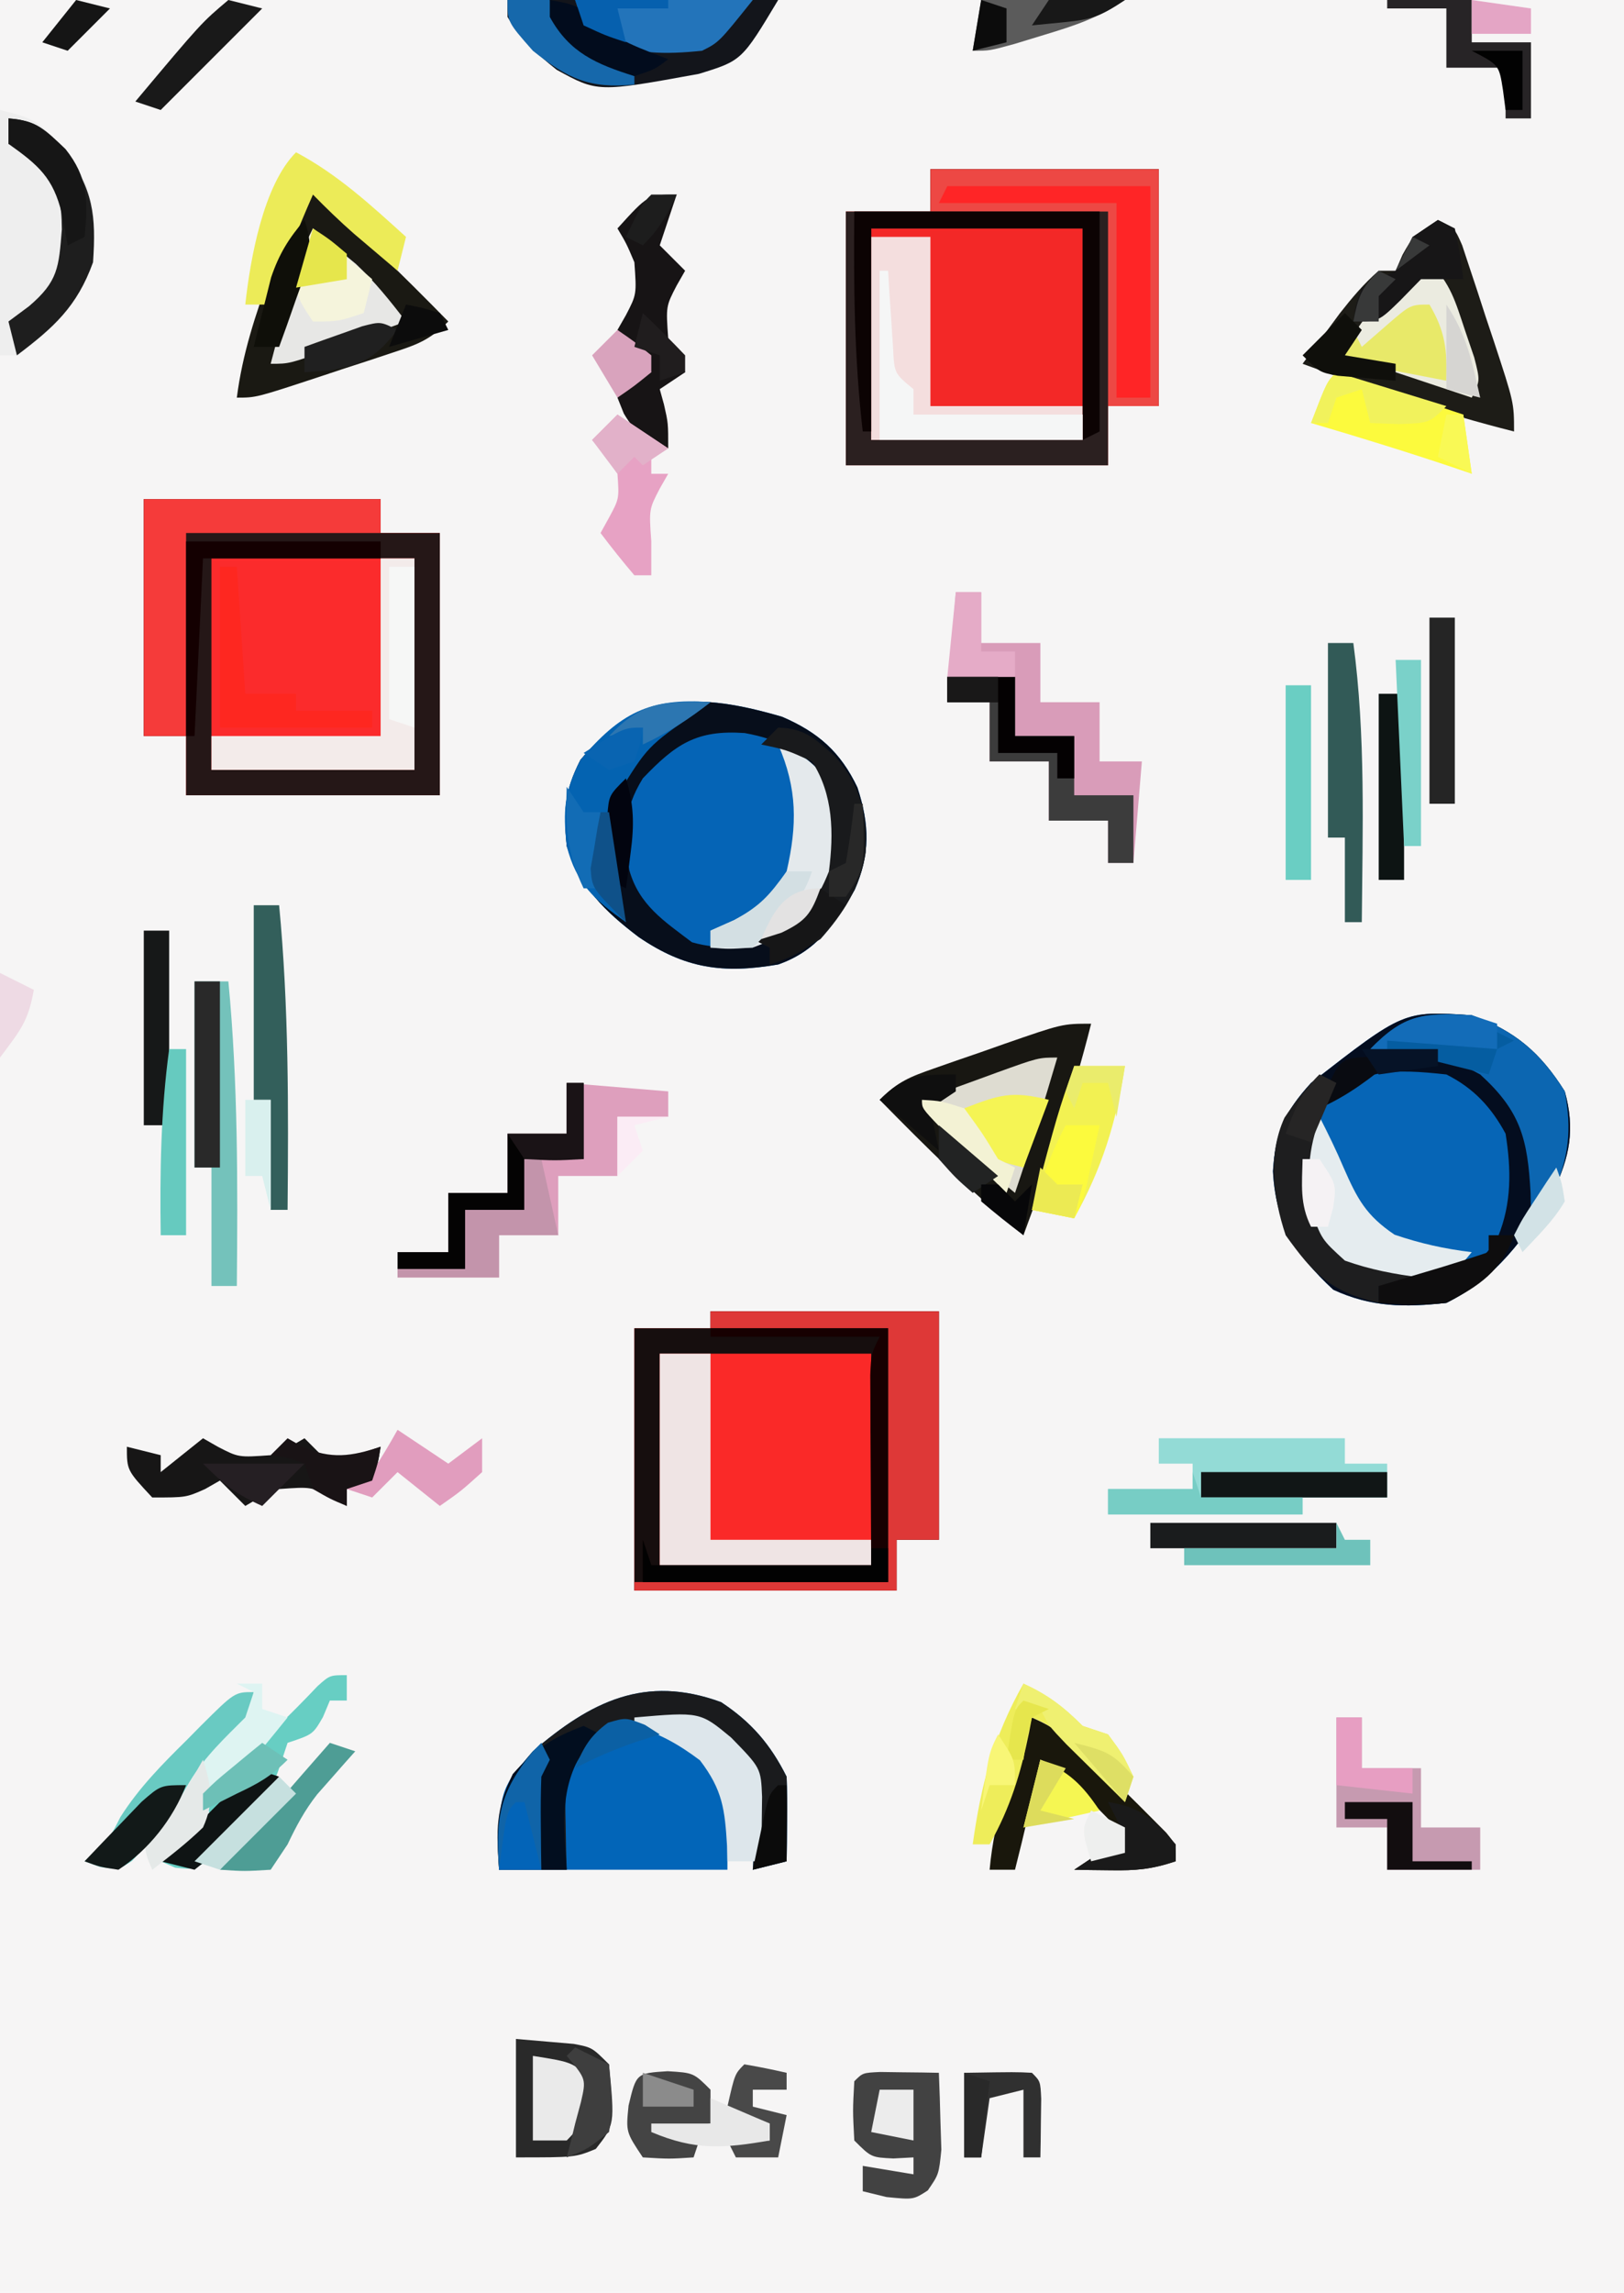<?xml version="1.0" encoding="UTF-8"?>
<svg version="1.1" xmlns="http://www.w3.org/2000/svg" width="192" height="271">
<path d="M0 0 C63.36 0 126.72 0 192 0 C192 89.43 192 178.86 192 271 C128.64 271 65.28 271 0 271 C0 181.57 0 92.14 0 0 Z " fill="#F6F5F5" transform="translate(0,0)"/>
<path d="M0 0 C8.91 0 17.82 0 27 0 C27 9.24 27 18.48 27 28 C25.02 28 23.04 28 21 28 C21 30.31 21 32.62 21 35 C10.77 35 0.54 35 -10 35 C-10 25.1 -10 15.2 -10 5 C-6.7 5 -3.4 5 0 5 C0 3.35 0 1.7 0 0 Z " fill="#F32827" transform="translate(110,20)"/>
<path d="M0 0 C9.24 0 18.48 0 28 0 C28 1.32 28 2.64 28 4 C30.31 4 32.62 4 35 4 C35 14.23 35 24.46 35 35 C25.1 35 15.2 35 5 35 C5 32.69 5 30.38 5 28 C3.35 28 1.7 28 0 28 C0 18.76 0 9.52 0 0 Z " fill="#FB2B2C" transform="translate(17,59)"/>
<path d="M0 0 C8.91 0 17.82 0 27 0 C27 8.91 27 17.82 27 27 C25.35 27 23.7 27 22 27 C22 28.98 22 30.96 22 33 C11.77 33 1.54 33 -9 33 C-9 22.77 -9 12.54 -9 2 C-6.03 2 -3.06 2 0 2 C0 1.34 0 0.68 0 0 Z " fill="#FA2928" transform="translate(84,155)"/>
<path d="M0 0 C5.113 1.841 8.104 4.4 11 9 C12.232 13.45 11.603 16.761 9.598 20.883 C6.242 26.39 2.909 31.046 -3 34 C-7.896 34.537 -11.868 34.524 -16.375 32.438 C-20.881 28.254 -23.191 24.549 -23.5 18.438 C-23.239 13.898 -22.125 11.423 -19 8 C-8.043 -0.536 -8.043 -0.536 0 0 Z " fill="#0665B6" transform="translate(174,120)"/>
<path d="M0 0 C4.252 1.835 6.892 4.151 8.891 8.355 C10.334 12.757 10.395 16.271 8.566 20.453 C6.23 24.49 4.043 27.7 -0.48 29.273 C-6.983 30.391 -11.486 29.773 -16.98 26.023 C-21.036 22.942 -23.854 20.154 -25.48 15.273 C-25.87 11.141 -25.756 8.813 -23.855 5.086 C-17.018 -3.011 -9.821 -2.877 0 0 Z " fill="#0564B6" transform="translate(92.48,84.727)"/>
<path d="M0 0 C8.91 0 17.82 0 27 0 C27 9.24 27 18.48 27 28 C25.02 28 23.04 28 21 28 C21 30.31 21 32.62 21 35 C10.77 35 0.54 35 -10 35 C-10 25.1 -10 15.2 -10 5 C-6.7 5 -3.4 5 0 5 C0 3.35 0 1.7 0 0 Z M-7 7 C-7 15.25 -7 23.5 -7 32 C1.25 32 9.5 32 18 32 C18 23.75 18 15.5 18 7 C9.75 7 1.5 7 -7 7 Z " fill="#2B2020" transform="translate(110,20)"/>
<path d="M0 0 C9.24 0 18.48 0 28 0 C28 1.32 28 2.64 28 4 C30.31 4 32.62 4 35 4 C35 14.23 35 24.46 35 35 C25.1 35 15.2 35 5 35 C5 32.69 5 30.38 5 28 C3.35 28 1.7 28 0 28 C0 18.76 0 9.52 0 0 Z M8 7 C8 15.25 8 23.5 8 32 C15.92 32 23.84 32 32 32 C32 23.75 32 15.5 32 7 C24.08 7 16.16 7 8 7 Z " fill="#251717" transform="translate(17,59)"/>
<path d="M0 0 C8.91 0 17.82 0 27 0 C27 8.91 27 17.82 27 27 C25.35 27 23.7 27 22 27 C22 28.98 22 30.96 22 33 C11.77 33 1.54 33 -9 33 C-9 22.77 -9 12.54 -9 2 C-6.03 2 -3.06 2 0 2 C0 1.34 0 0.68 0 0 Z M-6 5 C-6 13.25 -6 21.5 -6 30 C2.25 30 10.5 30 19 30 C19 21.75 19 13.5 19 5 C10.75 5 2.5 5 -6 5 Z " fill="#160E0E" transform="translate(84,155)"/>
<path d="M0 0 C3.568 2.351 5.842 4.997 7.75 8.812 C7.82 10.52 7.834 12.229 7.812 13.938 C7.803 14.848 7.794 15.758 7.785 16.695 C7.774 17.394 7.762 18.093 7.75 18.812 C6.43 19.142 5.11 19.473 3.75 19.812 C3.796 19.076 3.843 18.34 3.891 17.582 C4.144 11.425 4.144 11.425 2.188 5.688 C-0.928 3.291 -3.375 3.036 -7.25 2.812 C-6.301 3.411 -5.353 4.009 -4.375 4.625 C-1.25 6.812 -1.25 6.812 0.75 9.812 C0.75 13.113 0.75 16.413 0.75 19.812 C-8.16 19.812 -17.07 19.812 -26.25 19.812 C-26.25 10.412 -26.25 10.412 -22.25 5.812 C-15.392 -0.079 -8.997 -3.287 0 0 Z " fill="#0265B8" transform="translate(85.25,201.188)"/>
<path d="M0 0 C5.113 1.841 8.104 4.4 11 9 C12.232 13.45 11.603 16.761 9.598 20.883 C6.242 26.39 2.909 31.046 -3 34 C-7.896 34.537 -11.868 34.524 -16.375 32.438 C-20.881 28.254 -23.191 24.549 -23.5 18.438 C-23.239 13.898 -22.125 11.423 -19 8 C-8.043 -0.536 -8.043 -0.536 0 0 Z M-18 11 C-20.284 14.045 -20.415 17.206 -20.324 20.969 C-19.79 24.316 -18.131 26.443 -16 29 C-11.746 31.836 -7.993 31.518 -3 31 C-0.004 29.752 1.421 28.952 3.098 26.195 C4.734 22.214 4.67 18.214 4 14 C2.317 10.878 0.217 8.609 -3 7 C-9.091 6.342 -13.683 6.144 -18 11 Z " fill="#040D1F" transform="translate(174,120)"/>
<path d="M0 0 C4.252 1.835 6.892 4.151 8.891 8.355 C10.334 12.757 10.395 16.271 8.566 20.453 C6.23 24.49 4.043 27.7 -0.48 29.273 C-6.983 30.391 -11.486 29.773 -16.98 26.023 C-21.036 22.942 -23.854 20.154 -25.48 15.273 C-25.87 11.141 -25.756 8.813 -23.855 5.086 C-17.018 -3.011 -9.821 -2.877 0 0 Z M-16.48 7.273 C-18.812 11.055 -18.684 13.788 -18.09 18.086 C-16.928 22.257 -13.962 24.149 -10.668 26.648 C-7.171 27.648 -3.927 27.226 -0.48 26.273 C2.925 24.126 5.329 22.169 6.52 18.273 C6.854 14.059 6.958 11.37 5.395 7.461 C2.599 4.199 -0.193 2.689 -4.438 1.918 C-10.116 1.516 -12.603 3.211 -16.48 7.273 Z " fill="#070E1B" transform="translate(92.48,84.727)"/>
<path d="M0 0 C2 1 2 1 2.87 2.994 C3.152 3.849 3.435 4.705 3.727 5.586 C4.191 6.982 4.191 6.982 4.664 8.406 C4.981 9.386 5.298 10.366 5.625 11.375 C5.95 12.347 6.275 13.319 6.609 14.32 C9 21.593 9 21.593 9 25 C0.451 22.854 -7.741 20.051 -16 17 C-15.066 15.727 -14.127 14.457 -13.188 13.188 C-12.665 12.48 -12.143 11.772 -11.605 11.043 C-10.157 9.2 -8.769 7.536 -7 6 C-6.34 6 -5.68 6 -5 6 C-4.732 5.381 -4.464 4.763 -4.188 4.125 C-3 2 -3 2 0 0 Z " fill="#1D1C17" transform="translate(170,26)"/>
<path d="M0 0 C6.033 4.984 11.518 10.419 17 16 C14.747 18.253 13.28 18.736 10.281 19.727 C8.883 20.191 8.883 20.191 7.457 20.664 C6.481 20.981 5.505 21.298 4.5 21.625 C3.036 22.112 3.036 22.112 1.543 22.609 C-5.719 25 -5.719 25 -8 25 C-7.336 19.79 -5.784 15.156 -4 10.25 C-3.727 9.483 -3.453 8.716 -3.172 7.926 C-1.167 2.335 -1.167 2.335 0 0 Z " fill="#1A1913" transform="translate(36,22)"/>
<path d="M0 0 C-2.146 8.549 -4.949 16.741 -8 25 C-14.033 20.016 -19.518 14.581 -25 9 C-22.812 6.812 -21.423 6.284 -18.535 5.273 C-17.653 4.964 -16.77 4.655 -15.861 4.336 C-14.938 4.019 -14.014 3.702 -13.062 3.375 C-11.683 2.888 -11.683 2.888 -10.275 2.391 C-3.39 0 -3.39 0 0 0 Z " fill="#181712" transform="translate(129,121)"/>
<path d="M0 0 C8.91 0 17.82 0 27 0 C27 9.24 27 18.48 27 28 C25.02 28 23.04 28 21 28 C21 20.41 21 12.82 21 5 C14.07 5 7.14 5 0 5 C0 3.35 0 1.7 0 0 Z " fill="#ED4844" transform="translate(110,20)"/>
<path d="M0 0 C0.99 0 1.98 0 3 0 C3 1.98 3 3.96 3 6 C5.31 6 7.62 6 10 6 C10 8.31 10 10.62 10 13 C12.31 13 14.62 13 17 13 C17 15.31 17 17.62 17 20 C18.65 20 20.3 20 22 20 C21.67 23.96 21.34 27.92 21 32 C20.01 32 19.02 32 18 32 C18 30.35 18 28.7 18 27 C15.69 27 13.38 27 11 27 C11 24.69 11 22.38 11 20 C8.69 20 6.38 20 4 20 C4 17.69 4 15.38 4 13 C2.35 13 0.7 13 -1 13 C-0.67 8.71 -0.34 4.42 0 0 Z " fill="#D99CB9" transform="translate(113,70)"/>
<path d="M0 0 C3.96 0.33 7.92 0.66 12 1 C12 1.99 12 2.98 12 4 C10.02 4 8.04 4 6 4 C6 6.31 6 8.62 6 11 C3.69 11 1.38 11 -1 11 C-1 13.31 -1 15.62 -1 18 C-3.31 18 -5.62 18 -8 18 C-8 19.65 -8 21.3 -8 23 C-11.96 23 -15.92 23 -20 23 C-20 22.01 -20 21.02 -20 20 C-18.02 20 -16.04 20 -14 20 C-14 17.69 -14 15.38 -14 13 C-11.69 13 -9.38 13 -7 13 C-7 10.69 -7 8.38 -7 6 C-4.69 6 -2.38 6 0 6 C0 4.02 0 2.04 0 0 Z " fill="#DE9FBD" transform="translate(67,128)"/>
<path d="M0 0 C8.91 0 17.82 0 27 0 C27 8.91 27 17.82 27 27 C25.35 27 23.7 27 22 27 C22 28.98 22 30.96 22 33 C11.77 33 1.54 33 -9 33 C-9 32.67 -9 32.34 -9 32 C0.9 32 10.8 32 21 32 C21 22.1 21 12.2 21 2 C14.07 2 7.14 2 0 2 C0 1.34 0 0.68 0 0 Z " fill="#DE3837" transform="translate(84,155)"/>
<path d="M0 0 C2.31 0 4.62 0 7 0 C7 6.6 7 13.2 7 20 C12.94 20 18.88 20 25 20 C25 21.32 25 22.64 25 24 C16.75 24 8.5 24 0 24 C0 16.08 0 8.16 0 0 Z " fill="#F4DEDE" transform="translate(103,28)"/>
<path d="M0 0 C4.103 1.026 4.685 1.326 7.188 4.375 C7.697 4.981 8.206 5.587 8.73 6.211 C11.401 9.974 11.303 13.531 11 18 C9.113 23.241 6.402 25.815 2 29 C1.34 29 0.68 29 0 29 C0 19.43 0 9.86 0 0 Z " fill="#EEEEEE" transform="translate(0,13)"/>
<path d="M0 0 C10.56 0 21.12 0 32 0 C27.7 7.167 27.7 7.167 22.633 8.73 C10.661 10.912 10.661 10.912 5.812 8.25 C3.344 6.275 1.616 4.694 0 2 C0 1.34 0 0.68 0 0 Z " fill="#13151B" transform="translate(60,0)"/>
<path d="M0 0 C9.24 0 18.48 0 28 0 C28 1.32 28 2.64 28 4 C20.41 4 12.82 4 5 4 C5 11.92 5 19.84 5 28 C3.35 28 1.7 28 0 28 C0 18.76 0 9.52 0 0 Z " fill="#F53B3A" transform="translate(17,59)"/>
<path d="M0 0 C7.26 0 14.52 0 22 0 C22 0.99 22 1.98 22 3 C23.65 3 25.3 3 27 3 C27 4.32 27 5.64 27 7 C23.7 7 20.4 7 17 7 C17 7.66 17 8.32 17 9 C9.41 9 1.82 9 -6 9 C-6 8.01 -6 7.02 -6 6 C-2.7 6 0.6 6 4 6 C4 5.01 4 4.02 4 3 C2.68 3 1.36 3 0 3 C0 2.01 0 1.02 0 0 Z " fill="#93DBD6" transform="translate(137,170)"/>
<path d="M0 0 C3.568 2.351 5.842 4.997 7.75 8.812 C7.82 10.52 7.834 12.229 7.812 13.938 C7.803 14.848 7.794 15.758 7.785 16.695 C7.774 17.394 7.762 18.093 7.75 18.812 C6.43 19.142 5.11 19.473 3.75 19.812 C3.796 19.076 3.843 18.34 3.891 17.582 C4.201 11.34 4.201 11.34 1.875 5.688 C-1.731 2.506 -4.335 2.537 -8.992 2.59 C-12.053 2.892 -13.885 3.877 -16.25 5.812 C-18.531 9.233 -18.469 10.494 -18.375 14.5 C-18.357 15.494 -18.339 16.488 -18.32 17.512 C-18.297 18.271 -18.274 19.03 -18.25 19.812 C-20.89 19.812 -23.53 19.812 -26.25 19.812 C-26.67 13.725 -26.417 10.604 -22.25 5.812 C-15.392 -0.079 -8.997 -3.287 0 0 Z " fill="#1A1B1D" transform="translate(85.25,201.188)"/>
<path d="M0 0 C1.98 0 3.96 0 6 0 C6 7.26 6 14.52 6 22 C12.27 22 18.54 22 25 22 C25 22.99 25 23.98 25 25 C16.75 25 8.5 25 0 25 C0 16.75 0 8.5 0 0 Z " fill="#EFE4E4" transform="translate(78,160)"/>
<path d="M0 0 C1.32 0 2.64 0 4 0 C4 8.25 4 16.5 4 25 C-3.92 25 -11.84 25 -20 25 C-20 23.68 -20 22.36 -20 21 C-13.4 21 -6.8 21 0 21 C0 14.07 0 7.14 0 0 Z " fill="#F3EBEA" transform="translate(45,66)"/>
<path d="M0 0 C5.113 1.841 8.104 4.4 11 9 C11.839 13.487 11.501 16.933 9.562 21.062 C9.047 21.702 8.531 22.341 8 23 C7.67 23 7.34 23 7 23 C6.986 22.348 6.972 21.695 6.957 21.023 C6.608 14.62 5.793 11.357 1 7 C-3.068 4.691 -7.412 4.467 -12 4 C-8.12 -0.057 -5.677 -0.378 0 0 Z " fill="#0C66B1" transform="translate(174,120)"/>
<path d="M0 0 C9.57 0 19.14 0 29 0 C29 8.58 29 17.16 29 26 C28.34 26.33 27.68 26.66 27 27 C27 18.75 27 10.5 27 2 C18.75 2 10.5 2 2 2 C2 9.92 2 17.84 2 26 C1.67 26 1.34 26 1 26 C-0.015 17.285 -0.08 8.762 0 0 Z " fill="#0C0303" transform="translate(101,25)"/>
<path d="M0 0 C1.444 0.124 2.888 0.247 4.375 0.375 C5.593 0.479 5.593 0.479 6.836 0.586 C9 1 9 1 11 3 C11.679 10.131 11.679 10.131 9.438 13 C7 14 7 14 0 14 C0 9.38 0 4.76 0 0 Z " fill="#292929" transform="translate(61,241)"/>
<path d="M0 0 C1.32 0 2.64 0 4 0 C5.147 12.005 5.106 23.952 5 36 C4.01 36 3.02 36 2 36 C2 31.38 2 26.76 2 22 C1.34 22 0.68 22 0 22 C0 14.74 0 7.48 0 0 Z " fill="#74C2BB" transform="translate(23,116)"/>
<path d="M0 0 C0.99 0 1.98 0 3 0 C3 1.98 3 3.96 3 6 C5.31 6 7.62 6 10 6 C10 8.31 10 10.62 10 13 C12.31 13 14.62 13 17 13 C17 14.65 17 16.3 17 18 C13.37 18 9.74 18 6 18 C6 16.35 6 14.7 6 13 C4.02 13 2.04 13 0 13 C0 8.71 0 4.42 0 0 Z " fill="#C69AB0" transform="translate(158,203)"/>
<path d="M0 0 C7.92 0 15.84 0 24 0 C24 8.25 24 16.5 24 25 C22.68 25 21.36 25 20 25 C20 17.41 20 9.82 20 2 C13.07 2 6.14 2 -1 2 C-0.67 1.34 -0.34 0.68 0 0 Z " fill="#FF2526" transform="translate(112,22)"/>
<path d="M0 0 C6.93 0 13.86 0 21 0 C21 9.9 21 19.8 21 30 C11.43 30 1.86 30 -8 30 C-8 28.35 -8 26.7 -8 25 C-7.67 25.99 -7.34 26.98 -7 28 C1.58 28 10.16 28 19 28 C18.96 19.863 18.96 19.863 18.91 11.725 C18.907 10.715 18.905 9.705 18.902 8.664 C18.894 7.109 18.894 7.109 18.886 5.522 C19 3 19 3 20 1 C13.4 1 6.8 1 0 1 C0 0.67 0 0.34 0 0 Z " fill="#170001" transform="translate(84,157)"/>
<path d="M0 0 C1.016 1.992 1.989 3.975 2.859 6.035 C4.468 9.696 5.488 11.655 8.875 13.938 C11.932 14.977 14.796 15.619 18 16 C16.296 18.099 15.394 18.926 12.695 19.434 C8.436 19.44 5.744 19.434 2 17.25 C-1.101 13.762 -2.106 11.587 -2.25 6.938 C-2 3 -2 3 0 0 Z " fill="#E5ECEF" transform="translate(156,132)"/>
<path d="M0 0 C2.899 1.313 4.983 2.727 7.234 4.969 C8.095 5.825 8.095 5.825 8.973 6.699 C9.852 7.591 9.852 7.591 10.75 8.5 C11.352 9.094 11.954 9.689 12.574 10.301 C13.143 10.872 13.711 11.443 14.297 12.031 C14.816 12.553 15.335 13.074 15.87 13.611 C17 15 17 15 17 17 C14.118 17.961 12.301 18.106 9.312 18.062 C8.1 18.049 8.1 18.049 6.863 18.035 C6.248 18.024 5.634 18.012 5 18 C7 16.667 9 15.333 11 14 C9.711 12.684 8.419 11.373 7.125 10.062 C6.406 9.332 5.686 8.601 4.945 7.848 C3.13 5.943 3.13 5.943 1 5 C0.867 5.603 0.734 6.207 0.598 6.828 C0.333 8.027 0.333 8.027 0.062 9.25 C-0.112 10.039 -0.286 10.828 -0.465 11.641 C-0.948 13.769 -1.462 15.885 -2 18 C-2.99 18 -3.98 18 -5 18 C-4.429 11.58 -2.327 5.984 0 0 Z " fill="#19170C" transform="translate(122,203)"/>
<path d="M0 0 C1.236 0.017 1.236 0.017 2.496 0.035 C3.322 0.044 4.149 0.053 5 0.062 C5.638 0.074 6.276 0.086 6.934 0.098 C7.015 2.034 7.073 3.972 7.121 5.91 C7.156 6.989 7.191 8.068 7.227 9.18 C6.934 12.098 6.934 12.098 5.621 14.004 C3.934 15.098 3.934 15.098 0.746 14.785 C-0.182 14.558 -1.11 14.331 -2.066 14.098 C-2.066 13.108 -2.066 12.118 -2.066 11.098 C0.904 11.593 0.904 11.593 3.934 12.098 C3.934 11.438 3.934 10.778 3.934 10.098 C3.15 10.139 2.366 10.18 1.559 10.223 C-1.066 10.098 -1.066 10.098 -3.066 8.098 C-3.254 4.535 -3.254 4.535 -3.066 1.098 C-2.066 0.098 -2.066 0.098 0 0 Z " fill="#424242" transform="translate(104.066,244.902)"/>
<path d="M0 0 C2.64 0 5.28 0 8 0 C8 2.31 8 4.62 8 7 C10.31 7 12.62 7 15 7 C15 9.31 15 11.62 15 14 C17.31 14 19.62 14 22 14 C22 16.64 22 19.28 22 22 C21.01 22 20.02 22 19 22 C19 20.35 19 18.7 19 17 C16.69 17 14.38 17 12 17 C12 14.69 12 12.38 12 10 C9.69 10 7.38 10 5 10 C5 7.69 5 5.38 5 3 C3.35 3 1.7 3 0 3 C0 2.01 0 1.02 0 0 Z " fill="#3C3C3C" transform="translate(112,80)"/>
<path d="M0 0 C-0.536 0.392 -1.073 0.784 -1.625 1.188 C-7.431 5.211 -7.431 5.211 -11 11 C-11.291 16.049 -11.31 21.086 -10 26 C-13.735 23.346 -15.851 21.492 -17 17 C-17.457 12.815 -17.298 10.585 -15.375 6.812 C-10.746 1.331 -7.218 -0.577 0 0 Z " fill="#0463B1" transform="translate(84,83)"/>
<path d="M0 0 C2.496 2.496 3.076 4.661 4.188 8 C4.552 9.072 4.917 10.145 5.293 11.25 C6 14 6 14 5 16 C0.05 14.35 -4.9 12.7 -10 11 C-8.329 5.987 -4.234 2.98 0 0 Z " fill="#EBEBE0" transform="translate(169,31)"/>
<path d="M0 0 C1.088 0.89 2.17 1.787 3.25 2.688 C4.155 3.436 4.155 3.436 5.078 4.199 C7.311 6.291 9.135 8.578 11 11 C8.71 11.837 6.418 12.67 4.125 13.5 C3.474 13.738 2.823 13.977 2.152 14.223 C-2.773 16 -2.773 16 -5 16 C-4.545 14.27 -4.086 12.541 -3.625 10.812 C-3.37 9.85 -3.115 8.887 -2.852 7.895 C-2.052 5.178 -1.097 2.609 0 0 Z " fill="#E7E7E5" transform="translate(37,27)"/>
<path d="M0 0 C0.578 0.33 1.155 0.66 1.75 1 C4.199 2.271 4.199 2.271 8 2 C10.201 1.067 10.201 1.067 12 0 C12.99 0.99 13.98 1.98 15 3 C16.98 2.34 18.96 1.68 21 1 C20.688 2.938 20.688 2.938 20 5 C19.01 5.33 18.02 5.66 17 6 C17 6.66 17 7.32 17 8 C16.422 7.67 15.845 7.34 15.25 7 C12.801 5.729 12.801 5.729 9 6 C6.799 6.933 6.799 6.933 5 8 C4.01 7.01 3.02 6.02 2 5 C1.134 5.495 1.134 5.495 0.25 6 C-2 7 -2 7 -6 7 C-9 3.786 -9 3.786 -9 1 C-7.68 1.33 -6.36 1.66 -5 2 C-5 2.66 -5 3.32 -5 4 C-3.35 2.68 -1.7 1.36 0 0 Z " fill="#171616" transform="translate(24,170)"/>
<path d="M0 0 C-1.589 5.361 -3.19 10.708 -5 16 C-6.088 15.11 -7.17 14.213 -8.25 13.312 C-8.853 12.814 -9.457 12.315 -10.078 11.801 C-12.311 9.709 -14.135 7.422 -16 5 C-13.71 4.163 -11.418 3.33 -9.125 2.5 C-8.474 2.262 -7.823 2.023 -7.152 1.777 C-2.227 0 -2.227 0 0 0 Z " fill="#DEDCD1" transform="translate(125,125)"/>
<path d="M0 0 C-0.66 1.98 -1.32 3.96 -2 6 C-1.01 6.99 -0.02 7.98 1 9 C0.67 9.578 0.34 10.155 0 10.75 C-1.271 13.199 -1.271 13.199 -1 17 C-0.067 19.201 -0.067 19.201 1 21 C0.01 21.66 -0.98 22.32 -2 23 C-1.835 23.598 -1.67 24.196 -1.5 24.812 C-1 27 -1 27 -1 30 C-3.622 28.951 -4.794 28.351 -6.25 25.875 C-6.497 25.256 -6.745 24.637 -7 24 C-6.01 22.515 -6.01 22.515 -5 21 C-4.34 21 -3.68 21 -3 21 C-4.32 19.35 -5.64 17.7 -7 16 C-6.67 15.422 -6.34 14.845 -6 14.25 C-4.729 11.801 -4.729 11.801 -5 8 C-5.933 5.799 -5.933 5.799 -7 4 C-3.375 0 -3.375 0 0 0 Z " fill="#171415" transform="translate(80,23)"/>
<path d="M0 0 C2.625 0.996 3.95 1.94 5.75 4.125 C7.359 7.826 7.687 11.064 7 15 C4.597 19.898 2.112 22.122 -3 24 C-5.875 24.188 -5.875 24.188 -8 24 C-8 23.34 -8 22.68 -8 22 C-7.072 21.587 -6.144 21.175 -5.188 20.75 C-1.287 18.615 -1.287 18.615 1 15 C2.254 9.525 2.285 5.243 0 0 Z " fill="#E4E9EC" transform="translate(92,88)"/>
<path d="M0 0 C4.95 1.65 9.9 3.3 15 5 C15.33 7.31 15.66 9.62 16 12 C15.466 11.818 14.933 11.636 14.383 11.449 C8.624 9.506 2.83 7.716 -3 6 C-1.125 1.125 -1.125 1.125 0 0 Z " fill="#FCFA3D" transform="translate(158,44)"/>
<path d="M0 0 C0.99 0 1.98 0 3 0 C4.147 12.005 4.106 23.952 4 36 C3.34 36 2.68 36 2 36 C2 31.71 2 27.42 2 23 C1.34 23 0.68 23 0 23 C0 15.41 0 7.82 0 0 Z " fill="#335F5B" transform="translate(30,107)"/>
<path d="M0 0 C0.66 0.33 1.32 0.66 2 1 C1.01 1.897 1.01 1.897 0 2.812 C-2.905 7.442 -2.336 11.673 -2 17 C-4.64 17 -7.28 17 -10 17 C-10.318 12.393 -10.429 9.875 -8.375 5.688 C-5.772 2.742 -3.675 1.358 0 0 Z " fill="#020E1F" transform="translate(69,204)"/>
<path d="M0 0 C1.98 0 3.96 0 6 0 C4.955 6.709 3.302 12.056 0 18 C-1.65 17.67 -3.3 17.34 -5 17 C-1.925 5.478 -1.925 5.478 0 0 Z " fill="#F2F152" transform="translate(127,126)"/>
<path d="M0 0 C0.99 0 1.98 0 3 0 C4.466 10.94 4.095 21.99 4 33 C3.34 33 2.68 33 2 33 C2 29.7 2 26.4 2 23 C1.34 23 0.68 23 0 23 C0 15.41 0 7.82 0 0 Z " fill="#325A57" transform="translate(157,76)"/>
<path d="M0 0 C0.33 0 0.66 0 1 0 C1.049 0.843 1.098 1.686 1.148 2.555 C1.223 3.65 1.298 4.746 1.375 5.875 C1.445 6.966 1.514 8.056 1.586 9.18 C1.733 12.13 1.733 12.13 4 14 C4 14.99 4 15.98 4 17 C10.6 17 17.2 17 24 17 C24 17.99 24 18.98 24 20 C16.08 20 8.16 20 0 20 C0 13.4 0 6.8 0 0 Z " fill="#F5F6F6" transform="translate(104,32)"/>
<path d="M0 0 C3.172 0.109 4.278 1.246 6.688 3.375 C9.875 6.993 10.414 10.012 10.344 14.805 C9.709 18.858 7.698 21.967 5 25 C1.688 27 1.688 27 -1 28 C-1 27.34 -1 26.68 -1 26 C-1.66 25.67 -2.32 25.34 -3 25 C-2.072 24.608 -1.144 24.216 -0.188 23.812 C3.37 21.79 4.493 20.768 6 17 C6.578 12.476 6.531 7.911 4 4 C0.97 2.628 0.97 2.628 -2 2 C-1.34 1.34 -0.68 0.68 0 0 Z " fill="#191A1C" transform="translate(92,86)"/>
<path d="M0 0 C0 0.99 0 1.98 0 3 C-0.66 3 -1.32 3 -2 3 C-2.268 3.639 -2.536 4.279 -2.812 4.938 C-4 7 -4 7 -7 8 C-7.302 8.909 -7.603 9.818 -7.914 10.754 C-9.147 14.44 -10.642 16.209 -13.375 18.938 C-14.531 20.127 -14.531 20.127 -15.711 21.34 C-18 23 -18 23 -20.289 22.754 C-20.854 22.505 -21.418 22.256 -22 22 C-20.698 20.503 -19.396 19.005 -18.094 17.508 C-16.804 16.041 -16.804 16.041 -17 14 C-15.496 12.52 -15.496 12.52 -13.438 10.812 C-9.89 7.813 -6.635 4.66 -3.445 1.285 C-2 0 -2 0 0 0 Z " fill="#67CEC3" transform="translate(41,198)"/>
<path d="M0 0 C4.945 2.627 8.878 6.266 13 10 C12.67 11.32 12.34 12.64 12 14 C10.894 13.064 9.791 12.126 8.688 11.188 C8.073 10.665 7.458 10.143 6.824 9.605 C5.146 8.128 3.561 6.6 2 5 C0.113 9.289 -1.582 13.528 -3 18 C-3.99 18 -4.98 18 -6 18 C-5.43 12.731 -3.895 3.895 0 0 Z " fill="#ECEB58" transform="translate(35,18)"/>
<path d="M0 0 C6.93 0 13.86 0 21 0 C17 5 17 5 15 6 C10.659 6.443 7.027 6.449 3 4.688 C1 3 1 3 0 0 Z " fill="#2374BA" transform="translate(68,0)"/>
<path d="M0 0 C2.896 1.374 4.744 2.744 7 5 C7.99 5.33 8.98 5.66 10 6 C11.75 8.375 11.75 8.375 13 11 C12.67 11.99 12.34 12.98 12 14 C11.374 13.362 10.747 12.724 10.102 12.066 C9.284 11.24 8.467 10.414 7.625 9.562 C6.813 8.739 6.001 7.915 5.164 7.066 C3.177 4.966 3.177 4.966 1 4 C0.89 4.58 0.781 5.16 0.668 5.758 C-0.314 10.597 -1.548 14.654 -4 19 C-4.66 19 -5.32 19 -6 19 C-5.009 11.91 -3.535 6.246 0 0 Z " fill="#EEED5A" transform="translate(121,199)"/>
<path d="M0 0 C0.66 0.33 1.32 0.66 2 1 C1.505 1.99 1.01 2.98 0.5 4 C-1.305 8.275 -1.515 11.369 -1 16 C0.25 19.5 0.25 19.5 3 22 C5.962 23.06 8.883 23.614 12 24 C12 24.33 12 24.66 12 25 C10.35 25 8.7 25 7 25 C7 25.66 7 26.32 7 27 C1.314 25.678 -0.716 23.597 -4 19 C-5.489 14.534 -6.148 9.52 -4.141 5.113 C-2.908 3.269 -1.571 1.571 0 0 Z " fill="#1E1E1F" transform="translate(156,127)"/>
<path d="M0 0 C3.452 0.256 4.245 1.262 6.688 3.875 C10.018 8.375 10.374 11.479 10 17 C8.109 22.253 5.331 24.728 1 28 C0.67 26.68 0.34 25.36 0 24 C1.207 23.103 1.207 23.103 2.438 22.188 C5.881 19.248 5.951 17.61 6.312 13.125 C6.282 9.827 5.998 8.996 4.125 6.062 C2.174 3.961 2.174 3.961 0 3 C0 2.01 0 1.02 0 0 Z " fill="#1E1E1E" transform="translate(1,14)"/>
<path d="M0 0 C0.66 0 1.32 0 2 0 C2 2.97 2 5.94 2 9 C-0.31 9 -2.62 9 -5 9 C-5 10.98 -5 12.96 -5 15 C-7.31 15 -9.62 15 -12 15 C-12 17.31 -12 19.62 -12 22 C-14.64 22 -17.28 22 -20 22 C-20 21.34 -20 20.68 -20 20 C-18.02 20 -16.04 20 -14 20 C-14 17.69 -14 15.38 -14 13 C-11.69 13 -9.38 13 -7 13 C-7 10.69 -7 8.38 -7 6 C-4.69 6 -2.38 6 0 6 C0 4.02 0 2.04 0 0 Z " fill="#040303" transform="translate(67,128)"/>
<path d="M0 0 C-0.572 3.245 -1.436 4.747 -3.875 6.938 C-5.824 8.78 -7.104 10.173 -8.5 12.5 C-9.846 14.743 -11.171 16.464 -12.938 18.375 C-13.421 18.898 -13.904 19.422 -14.402 19.961 C-16 21 -16 21 -18.191 20.664 C-18.788 20.445 -19.385 20.226 -20 20 C-19.567 19.608 -19.134 19.216 -18.688 18.812 C-16.912 17.052 -16.912 17.052 -15.773 14.781 C-13.548 11.29 -10.875 8.583 -7.938 5.688 C-7.395 5.138 -6.853 4.588 -6.295 4.021 C-2.253 0 -2.253 0 0 0 Z " fill="#69CAC2" transform="translate(30,200)"/>
<path d="M0 0 C0.99 0 1.98 0 3 0 C3 0.99 3 1.98 3 3 C3.99 3.33 4.98 3.66 6 4 C5.092 5.132 4.173 6.255 3.25 7.375 C2.74 8.001 2.229 8.628 1.703 9.273 C-0.082 11.083 -1.679 12.001 -4 13 C-3.67 13.99 -3.34 14.98 -3 16 C-5.31 17.98 -7.62 19.96 -10 22 C-10.33 20.68 -10.66 19.36 -11 18 C-9.25 16.062 -9.25 16.062 -7 14 C-6.526 13.196 -6.051 12.391 -5.562 11.562 C-3.744 8.58 -1.462 6.462 1 4 C1.33 3.01 1.66 2.02 2 1 C1.34 0.67 0.68 0.34 0 0 Z " fill="#DEF4F2" transform="translate(28,199)"/>
<path d="M0 0 C7.768 -0.67 7.768 -0.67 11.438 2.375 C14.958 5.982 14.958 5.982 15.098 9.383 C15.086 10.288 15.074 11.193 15.062 12.125 C15.053 13.035 15.044 13.945 15.035 14.883 C15.024 15.581 15.012 16.28 15 17 C13.68 17 12.36 17 11 17 C10.986 16.408 10.972 15.817 10.957 15.207 C10.696 10.89 10.442 8.577 7.75 5.062 C5.185 3.139 3.045 1.957 0 1 C0 0.67 0 0.34 0 0 Z " fill="#DDE6EB" transform="translate(75,203)"/>
<path d="M0 0 C1.98 1.32 3.96 2.64 6 4 C5.01 4.495 5.01 4.495 4 5 C4 5.66 4 6.32 4 7 C4.66 7 5.32 7 6 7 C5.505 7.866 5.505 7.866 5 8.75 C3.729 11.199 3.729 11.199 4 15 C4 16.32 4 17.64 4 19 C3.34 19 2.68 19 2 19 C0.618 17.374 -0.719 15.707 -2 14 C-1.505 13.103 -1.505 13.103 -1 12.188 C0.208 9.946 0.208 9.946 0 7 C-1.44 4.83 -1.44 4.83 -3 3 C-2.01 2.01 -1.02 1.02 0 0 Z " fill="#E7A2C4" transform="translate(73,49)"/>
<path d="M0 0 C3.062 0.188 3.062 0.188 5.062 2.188 C5.062 3.507 5.062 4.827 5.062 6.188 C3.083 6.518 1.103 6.848 -0.938 7.188 C0.713 7.188 2.362 7.188 4.062 7.188 C3.732 8.178 3.402 9.168 3.062 10.188 C0.188 10.375 0.188 10.375 -2.938 10.188 C-4.938 7.188 -4.938 7.188 -4.625 4.062 C-3.71 0.237 -3.71 0.237 0 0 Z " fill="#444444" transform="translate(78.938,244.812)"/>
<path d="M0 0 C0.66 0 1.32 0 2 0 C2.66 2.97 3.32 5.94 4 9 C1.69 9 -0.62 9 -3 9 C-3 10.65 -3 12.3 -3 14 C-6.96 14 -10.92 14 -15 14 C-15 13.67 -15 13.34 -15 13 C-12.36 13 -9.72 13 -7 13 C-7 10.69 -7 8.38 -7 6 C-4.69 6 -2.38 6 0 6 C0 4.02 0 2.04 0 0 Z " fill="#C394AB" transform="translate(62,137)"/>
<path d="M0 0 C0.66 0 1.32 0 2 0 C2.33 4.95 2.66 9.9 3 15 C4.98 15 6.96 15 9 15 C9 15.66 9 16.32 9 17 C11.97 17 14.94 17 18 17 C18 17.66 18 18.32 18 19 C12.06 19 6.12 19 0 19 C0 12.73 0 6.46 0 0 Z " fill="#FE2720" transform="translate(26,67)"/>
<path d="M0 0 C7.59 0 15.18 0 23 0 C23 0.66 23 1.32 23 2 C16.07 2 9.14 2 2 2 C1.67 8.93 1.34 15.86 1 23 C0.67 23 0.34 23 0 23 C0 15.41 0 7.82 0 0 Z " fill="#140001" transform="translate(22,64)"/>
<path d="M0 0 C3.3 0 6.6 0 10 0 C10 1.65 10 3.3 10 5 C12.31 5 14.62 5 17 5 C17 7.97 17 10.94 17 14 C16.01 14 15.02 14 14 14 C14 12.02 14 10.04 14 8 C11.69 8 9.38 8 7 8 C7 5.69 7 3.38 7 1 C4.69 1 2.38 1 0 1 C0 0.67 0 0.34 0 0 Z " fill="#272426" transform="translate(164,0)"/>
<path d="M0 0 C0.99 0 1.98 0 3 0 C3 7.59 3 15.18 3 23 C2.01 23 1.02 23 0 23 C0 15.41 0 7.82 0 0 Z " fill="#161818" transform="translate(17,110)"/>
<path d="M0 0 C0.99 0 1.98 0 3 0 C3 7.59 3 15.18 3 23 C2.01 23 1.02 23 0 23 C0 15.41 0 7.82 0 0 Z " fill="#6ACEC3" transform="translate(152,81)"/>
<path d="M0 0 C7.26 0 14.52 0 22 0 C22 0.99 22 1.98 22 3 C14.74 3 7.48 3 0 3 C0 2.01 0 1.02 0 0 Z " fill="#1A1C1D" transform="translate(136,180)"/>
<path d="M0 0 C7.26 0 14.52 0 22 0 C22 0.99 22 1.98 22 3 C14.74 3 7.48 3 0 3 C0 2.01 0 1.02 0 0 Z " fill="#111616" transform="translate(142,174)"/>
<path d="M0 0 C0.99 0 1.98 0 3 0 C3 7.26 3 14.52 3 22 C2.01 22 1.02 22 0 22 C0 14.74 0 7.48 0 0 Z " fill="#292929" transform="translate(23,116)"/>
<path d="M0 0 C0.99 0 1.98 0 3 0 C3 7.26 3 14.52 3 22 C2.01 22 1.02 22 0 22 C0 14.74 0 7.48 0 0 Z " fill="#0D1413" transform="translate(163,82)"/>
<path d="M0 0 C0.99 0 1.98 0 3 0 C3 7.26 3 14.52 3 22 C2.01 22 1.02 22 0 22 C0 14.74 0 7.48 0 0 Z " fill="#252525" transform="translate(169,73)"/>
<path d="M0 0 C0.33 0.99 0.66 1.98 1 3 C9.58 3 18.16 3 27 3 C27 2.34 27 1.68 27 1 C27.66 1 28.32 1 29 1 C29 2.32 29 3.64 29 5 C19.43 5 9.86 5 0 5 C0 3.35 0 1.7 0 0 Z " fill="#020202" transform="translate(76,182)"/>
<path d="M0 0 C0.33 0.99 0.66 1.98 1 3 C4.96 3 8.92 3 13 3 C13 3.66 13 4.32 13 5 C5.41 5 -2.18 5 -10 5 C-10 4.01 -10 3.02 -10 2 C-6.7 2 -3.4 2 0 2 C0 1.34 0 0.68 0 0 Z " fill="#77CDC5" transform="translate(141,174)"/>
<path d="M0 0 C0.66 0.33 1.32 0.66 2 1 C2.625 4.062 2.625 4.062 3 7 C1.333 7 -0.333 7 -2 7 C-3.207 8.238 -3.207 8.238 -4.438 9.5 C-7 12 -7 12 -10 12 C-9.75 10.125 -9.75 10.125 -9 8 C-7.675 7.316 -6.341 6.65 -5 6 C-4.301 4.684 -3.633 3.35 -3 2 C-2.01 1.34 -1.02 0.68 0 0 Z " fill="#171617" transform="translate(170,26)"/>
<path d="M0 0 C4.75 0.75 4.75 0.75 7 3 C6.67 6.297 6.377 7.623 4 10 C2.68 10 1.36 10 0 10 C0 6.7 0 3.4 0 0 Z " fill="#EAEAEA" transform="translate(63,243)"/>
<path d="M0 0 C2.31 1.98 4.62 3.96 7 6 C6.67 7.32 6.34 8.64 6 10 C3 11 3 11 0 11 C-2 8 -2 8 -1.688 4.938 C-1 2 -1 2 0 0 Z " fill="#F5F4DC" transform="translate(37,27)"/>
<path d="M0 0 C5.61 0 11.22 0 17 0 C13.811 2.126 11.096 3.021 7.438 4.125 C5.703 4.655 5.703 4.655 3.934 5.195 C1 6 1 6 -1 6 C-0.67 4.02 -0.34 2.04 0 0 Z " fill="#5B5B5B" transform="translate(116,0)"/>
<path d="M0 0 C0.66 0 1.32 0 2 0 C2 7.26 2 14.52 2 22 C1.01 22 0.02 22 -1 22 C-1.103 14.573 -0.999 7.365 0 0 Z " fill="#66CABF" transform="translate(20,124)"/>
<path d="M0 0 C1.876 3.166 2.097 5.358 2 9 C0.374 8.691 -1.251 8.378 -2.875 8.062 C-3.78 7.888 -4.685 7.714 -5.617 7.535 C-8 7 -8 7 -10 6 C-9.67 5.01 -9.34 4.02 -9 3 C-8.67 3.66 -8.34 4.32 -8 5 C-7.051 4.175 -6.103 3.35 -5.125 2.5 C-2.25 0 -2.25 0 0 0 Z " fill="#E8E969" transform="translate(169,36)"/>
<path d="M0 0 C0.99 0.33 1.98 0.66 3 1 C2.385 1.688 2.385 1.688 1.758 2.391 C1.219 3.004 0.68 3.618 0.125 4.25 C-0.409 4.853 -0.942 5.457 -1.492 6.078 C-2.988 7.985 -3.962 9.819 -5 12 C-5.99 13.485 -5.99 13.485 -7 15 C-10.125 15.188 -10.125 15.188 -13 15 C-8.702 9.968 -4.366 4.973 0 0 Z " fill="#4E9D95" transform="translate(39,206)"/>
<path d="M0 0 C1.98 1.32 3.96 2.64 6 4 C7.32 3.01 8.64 2.02 10 1 C10 2.32 10 3.64 10 5 C7.5 7.25 7.5 7.25 5 9 C3.35 7.68 1.7 6.36 0 5 C-0.99 5.99 -1.98 6.98 -3 8 C-3.99 7.67 -4.98 7.34 -6 7 C-5.01 6.34 -4.02 5.68 -3 5 C-1.949 3.365 -0.94 1.701 0 0 Z " fill="#E19DBE" transform="translate(47,169)"/>
<path d="M0 0 C2.64 0 5.28 0 8 0 C8 2.31 8 4.62 8 7 C10.31 7 12.62 7 15 7 C15 8.65 15 10.3 15 12 C14.34 12 13.68 12 13 12 C13 11.01 13 10.02 13 9 C10.69 9 8.38 9 6 9 C6 7.02 6 5.04 6 3 C4.02 3 2.04 3 0 3 C0 2.01 0 1.02 0 0 Z " fill="#040102" transform="translate(112,80)"/>
<path d="M0 0 C2.25 -0.375 2.25 -0.375 5 0 C6.343 1.993 7.676 3.994 9 6 C12.109 7.428 12.109 7.428 15 8 C15 8.66 15 9.32 15 10 C9.694 10.505 7.133 9.307 3 6 C0 2.6 0 2.6 0 0 Z " fill="#1668AB" transform="translate(60,0)"/>
<path d="M0 0 C0.99 0 1.98 0 3 0 C3 6.27 3 12.54 3 19 C2.01 18.67 1.02 18.34 0 18 C0 12.06 0 6.12 0 0 Z " fill="#F6F7F6" transform="translate(46,67)"/>
<path d="M0 0 C-0.99 2.64 -1.98 5.28 -3 8 C-7.272 6.932 -7.842 6.561 -10 3 C-10 2.34 -10 1.68 -10 1 C-5.892 -0.587 -4.408 -1.102 0 0 Z " fill="#F5F454" transform="translate(124,130)"/>
<path d="M0 0 C0.33 0.66 0.66 1.32 1 2 C1.99 2 2.98 2 4 2 C4 2.99 4 3.98 4 5 C-3.26 5 -10.52 5 -18 5 C-18 4.34 -18 3.68 -18 3 C-12.06 3 -6.12 3 0 3 C0 2.01 0 1.02 0 0 Z " fill="#6EC2BB" transform="translate(158,180)"/>
<path d="M0 0 C1.32 0 2.64 0 4 0 C3.691 1.459 3.378 2.917 3.062 4.375 C2.888 5.187 2.714 5.999 2.535 6.836 C2 9 2 9 1 11 C-0.65 10.67 -2.3 10.34 -4 10 C-2.891 6.513 -1.737 3.225 0 0 Z " fill="#FCFA3D" transform="translate(126,133)"/>
<path d="M0 0 C1.32 0.33 2.64 0.66 4 1 C0.04 4.96 -3.92 8.92 -8 13 C-8.99 12.67 -9.98 12.34 -11 12 C-3.188 2.685 -3.188 2.685 0 0 Z " fill="#191919" transform="translate(27,0)"/>
<path d="M0 0 C6.152 -0.098 6.152 -0.098 8 0 C9 1 9 1 9.098 3.066 C9.086 3.89 9.074 4.714 9.062 5.562 C9.053 6.389 9.044 7.215 9.035 8.066 C9.024 8.704 9.012 9.343 9 10 C8.34 10 7.68 10 7 10 C7 7.36 7 4.72 7 2 C5.68 2.33 4.36 2.66 3 3 C2.67 5.31 2.34 7.62 2 10 C1.34 10 0.68 10 0 10 C0 6.7 0 3.4 0 0 Z " fill="#303030" transform="translate(114,245)"/>
<path d="M0 0 C0.33 0.66 0.66 1.32 1 2 C0.67 2.66 0.34 3.32 0 4 C-0.07 5.874 -0.084 7.75 -0.062 9.625 C-0.049 11.129 -0.049 11.129 -0.035 12.664 C-0.024 13.435 -0.012 14.206 0 15 C-1.65 15 -3.3 15 -5 15 C-5.423 8.87 -4.998 5.967 -1 1 C-0.67 0.67 -0.34 0.34 0 0 Z " fill="#1064A8" transform="translate(64,206)"/>
<path d="M0 0 C1.675 0.286 3.344 0.618 5 1 C5 1.66 5 2.32 5 3 C3.68 3 2.36 3 1 3 C1 3.66 1 4.32 1 5 C2.32 5.33 3.64 5.66 5 6 C4.67 7.65 4.34 9.3 4 11 C2.35 11 0.7 11 -1 11 C-1.33 10.34 -1.66 9.68 -2 9 C-0.35 9 1.3 9 3 9 C3 8.34 3 7.68 3 7 C0.525 6.01 0.525 6.01 -2 5 C-1.125 1.125 -1.125 1.125 0 0 Z " fill="#494949" transform="translate(88,244)"/>
<path d="M0 0 C0.99 0 1.98 0 3 0 C3 7.26 3 14.52 3 22 C2.34 22 1.68 22 1 22 C0.67 14.74 0.34 7.48 0 0 Z " fill="#7AD1C9" transform="translate(165,78)"/>
<path d="M0 0 C0.99 0.33 1.98 0.66 3 1 C1.019 3.35 -0.986 5.678 -3 8 C-3.701 8.825 -4.402 9.65 -5.125 10.5 C-5.744 10.995 -6.362 11.49 -7 12 C-8.32 11.67 -9.64 11.34 -11 11 C-7.37 7.37 -3.74 3.74 0 0 Z " fill="#0F1414" transform="translate(30,209)"/>
<path d="M0 0 C0.99 0 1.98 0 3 0 C1.482 4.25 -1.064 5.959 -5 8 C-7.765 8.318 -10.202 8.193 -13 8 C-13 7.34 -13 6.68 -13 6 C-12.313 5.795 -11.626 5.59 -10.918 5.379 C-10.017 5.109 -9.116 4.84 -8.188 4.562 C-7.294 4.296 -6.401 4.029 -5.48 3.754 C-3.645 3.196 -1.82 2.607 0 2 C0 1.34 0 0.68 0 0 Z " fill="#0E0D0E" transform="translate(176,146)"/>
<path d="M0 0 C3.306 0.245 4.29 1.277 6.75 3.625 C9.418 6.987 9.426 9.744 9 14 C8.01 14.495 8.01 14.495 7 15 C6.773 13.762 6.546 12.525 6.312 11.25 C5.29 7.019 3.558 5.528 0 3 C0 2.01 0 1.02 0 0 Z " fill="#161616" transform="translate(1,14)"/>
<path d="M0 0 C3.786 0.541 5.554 2.117 8 5 C8 5.66 8 6.32 8 7 C5.118 7.961 3.301 8.106 0.312 8.062 C-0.9 8.049 -0.9 8.049 -2.137 8.035 C-3.059 8.018 -3.059 8.018 -4 8 C-2 6.667 0 5.333 2 4 C1.34 2.68 0.68 1.36 0 0 Z " fill="#1A1A1A" transform="translate(131,213)"/>
<path d="M0 0 C0.866 0.495 0.866 0.495 1.75 1 C5.139 2.506 7.545 2.152 11 1 C10.688 2.938 10.688 2.938 10 5 C9.01 5.33 8.02 5.66 7 6 C7 6.66 7 7.32 7 8 C5.062 7.188 5.062 7.188 3 6 C2.67 5.01 2.34 4.02 2 3 C-0.015 2.267 -0.015 2.267 -2 2 C-1.34 1.34 -0.68 0.68 0 0 Z " fill="#191315" transform="translate(34,170)"/>
<path d="M0 0 C0.99 0 1.98 0 3 0 C3 2.31 3 4.62 3 7 C4.32 7 5.64 7 7 7 C7 7.99 7 8.98 7 10 C4.36 10 1.72 10 -1 10 C-0.67 6.7 -0.34 3.4 0 0 Z " fill="#E5ABC7" transform="translate(113,70)"/>
<path d="M0 0 C2.64 0 5.28 0 8 0 C8 2.31 8 4.62 8 7 C10.31 7 12.62 7 15 7 C15 7.33 15 7.66 15 8 C11.7 8 8.4 8 5 8 C5 6.02 5 4.04 5 2 C3.35 2 1.7 2 0 2 C0 1.34 0 0.68 0 0 Z " fill="#120D0F" transform="translate(159,213)"/>
<path d="M0 0 C2.921 1.309 4.756 2.756 7 5 C7.99 5.33 8.98 5.66 10 6 C11.75 8.375 11.75 8.375 13 11 C12.67 11.99 12.34 12.98 12 14 C10.518 12.545 9.039 11.086 7.562 9.625 C6.327 8.407 6.327 8.407 5.066 7.164 C3 5 3 5 2 3 C1.01 3 0.02 3 -1 3 C-0.67 2.01 -0.34 1.02 0 0 Z " fill="#EFF071" transform="translate(121,199)"/>
<path d="M0 0 C0.99 0.33 1.98 0.66 3 1 C3 1.99 3 2.98 3 4 C-1.95 4 -6.9 4 -12 4 C-7.758 -0.242 -5.914 -0.208 0 0 Z " fill="#136CB8" transform="translate(174,120)"/>
<path d="M0 0 C2.311 0.398 3.666 0.65 5.312 2.375 C7.848 4.817 10.739 5.708 14 7 C12.438 8.188 12.438 8.188 10 9 C5.493 7.577 2.323 6.235 0 2 C0 1.34 0 0.68 0 0 Z " fill="#020C1D" transform="translate(65,0)"/>
<path d="M0 0 C0.983 3.059 1.348 5.034 0 8 C-1.9 9.842 -3.891 11.385 -6 13 C-6.75 11.25 -6.75 11.25 -7 9 C-5.25 7.062 -5.25 7.062 -3 5 C-1.957 3.36 -0.944 1.699 0 0 Z " fill="#E5E9E8" transform="translate(24,208)"/>
<path d="M0 0 C-1.534 3.989 -4.425 7.648 -8 10 C-10.195 9.668 -10.195 9.668 -12 9 C-10.572 7.491 -9.132 5.993 -7.688 4.5 C-6.887 3.665 -6.086 2.829 -5.262 1.969 C-3 0 -3 0 0 0 Z " fill="#121918" transform="translate(22,211)"/>
<path d="M0 0 C0.99 0 1.98 0 3 0 C3 1.98 3 3.96 3 6 C4.98 6 6.96 6 9 6 C9 6.99 9 7.98 9 9 C6.03 8.67 3.06 8.34 0 8 C0 5.36 0 2.72 0 0 Z " fill="#E79EC2" transform="translate(158,203)"/>
<path d="M0 0 C3.367 1.393 4.986 2.979 7 6 C4.03 6.66 1.06 7.32 -2 8 C-1.34 5.36 -0.68 2.72 0 0 Z " fill="#F5F652" transform="translate(123,208)"/>
<path d="M0 0 C4.29 1.32 8.58 2.64 13 4 C11 6 11 6 7.375 6.125 C6.261 6.084 5.147 6.043 4 6 C3.67 4.68 3.34 3.36 3 2 C2.01 2.33 1.02 2.66 0 3 C-0.33 3.99 -0.66 4.98 -1 6 C-1.66 6 -2.32 6 -3 6 C-1.125 1.125 -1.125 1.125 0 0 Z " fill="#F1F25C" transform="translate(158,44)"/>
<path d="M0 0 C1.285 3.855 0.405 5.403 -0.938 9.188 C-1.318 10.274 -1.698 11.361 -2.09 12.48 C-2.39 13.312 -2.691 14.143 -3 15 C-3.99 15 -4.98 15 -6 15 C-5.574 13.247 -5.134 11.498 -4.688 9.75 C-4.444 8.775 -4.2 7.801 -3.949 6.797 C-3.003 4.01 -1.893 2.227 0 0 Z " fill="#0F0F09" transform="translate(36,26)"/>
<path d="M0 0 C3.465 1.485 3.465 1.485 7 3 C7 3.66 7 4.32 7 5 C1.583 5.934 -1.805 6.208 -7 4 C-7 3.67 -7 3.34 -7 3 C-4.69 3 -2.38 3 0 3 C0 2.01 0 1.02 0 0 Z " fill="#E8E8E8" transform="translate(84,248)"/>
<path d="M0 0 C1.32 0.66 2.64 1.32 4 2 C4.44 7.373 4.44 7.373 4 10 C1.5 12 1.5 12 -1 13 C-0.856 12.443 -0.711 11.886 -0.562 11.312 C-0.377 10.549 -0.191 9.786 0 9 C0.227 8.154 0.454 7.309 0.688 6.438 C1.304 3.745 1.304 3.745 -1 1 C-0.67 0.67 -0.34 0.34 0 0 Z " fill="#3E3E3E" transform="translate(68,242)"/>
<path d="M0 0 C0 0.66 0 1.32 0 2 C-0.99 2.66 -1.98 3.32 -3 4 C-2.67 5.65 -2.34 7.3 -2 9 C-4.31 7.02 -6.62 5.04 -9 3 C-6.018 0.018 -4.212 0 0 0 Z " fill="#0F0F0F" transform="translate(113,127)"/>
<path d="M0 0 C0.66 0.66 1.32 1.32 2 2 C1.01 3.485 1.01 3.485 0 5 C2.97 5.495 2.97 5.495 6 6 C6 6.66 6 7.32 6 8 C4.541 7.886 3.083 7.758 1.625 7.625 C0.407 7.521 0.407 7.521 -0.836 7.414 C-3 7 -3 7 -5 5 C-3.35 3.35 -1.7 1.7 0 0 Z " fill="#0F0F0B" transform="translate(159,37)"/>
<path d="M0 0 C0.66 0 1.32 0 2 0 C2 2.97 2 5.94 2 9 C-1.375 9.188 -1.375 9.188 -5 9 C-5.66 8.01 -6.32 7.02 -7 6 C-4.69 6 -2.38 6 0 6 C0 4.02 0 2.04 0 0 Z " fill="#1A1316" transform="translate(67,128)"/>
<path d="M0 0 C0.66 0.66 1.32 1.32 2 2 C-0.97 4.97 -3.94 7.94 -7 11 C-7.99 10.67 -8.98 10.34 -10 10 C-6.7 6.7 -3.4 3.4 0 0 Z " fill="#C6E0DF" transform="translate(33,210)"/>
<path d="M0 0 C0.99 0 1.98 0 3 0 C3 4.29 3 8.58 3 13 C2.67 11.68 2.34 10.36 2 9 C1.34 9 0.68 9 0 9 C0 6.03 0 3.06 0 0 Z " fill="#D9F0EE" transform="translate(29,130)"/>
<path d="M0 0 C0.99 0.66 1.98 1.32 3 2 C0.343 5.739 -1.581 7.65 -6 9 C-6 8.34 -6 7.68 -6 7 C-6.66 6.67 -7.32 6.34 -8 6 C-7.051 5.567 -6.103 5.134 -5.125 4.688 C-1.8 3.207 -1.8 3.207 0 0 Z " fill="#161617" transform="translate(97,105)"/>
<path d="M0 0 C0.99 1.485 0.99 1.485 2 3 C2.66 3 3.32 3 4 3 C4 5.97 4 8.94 4 12 C3.34 12 2.68 12 2 12 C0.002 7.879 -0.178 4.548 0 0 Z " fill="#126CB5" transform="translate(67,93)"/>
<path d="M0 0 C-2.518 3.123 -3.726 3.945 -7.75 4.75 C-9.359 4.874 -9.359 4.874 -11 5 C-11 4.01 -11 3.02 -11 2 C-9.545 1.47 -8.086 0.951 -6.625 0.438 C-5.813 0.147 -5.001 -0.143 -4.164 -0.441 C-2 -1 -2 -1 0 0 Z " fill="#202020" transform="translate(47,39)"/>
<path d="M0 0 C3.96 0 7.92 0 12 0 C10.35 1.65 8.7 3.3 7 5 C3.908 3.614 2.508 2.508 0 0 Z " fill="#251F23" transform="translate(24,173)"/>
<path d="M0 0 C0.99 0 1.98 0 3 0 C1.765 3.706 -0.197 5.337 -3 8 C-3.33 8.33 -3.66 8.66 -4 9 C-5.666 9.041 -7.334 9.043 -9 9 C-9 8.34 -9 7.68 -9 7 C-8.072 6.588 -7.144 6.175 -6.188 5.75 C-3.05 4.028 -2.028 2.801 0 0 Z " fill="#D3DFE3" transform="translate(93,103)"/>
<path d="M0 0 C1.32 0 2.64 0 4 0 C4 1.98 4 3.96 4 6 C2.35 5.67 0.7 5.34 -1 5 C-0.67 3.35 -0.34 1.7 0 0 Z " fill="#ECECEC" transform="translate(104,247)"/>
<path d="M0 0 C2.25 0.125 2.25 0.125 5 1 C7.188 4 7.188 4 9 7 C9.66 7.33 10.32 7.66 11 8 C10.67 8.99 10.34 9.98 10 11 C8.33 9.357 6.664 7.711 5 6.062 C4.072 5.146 3.144 4.229 2.188 3.285 C0 1 0 1 0 0 Z " fill="#F3F2D4" transform="translate(109,130)"/>
<path d="M0 0 C1.98 1.32 3.96 2.64 6 4 C5.01 4.66 4.02 5.32 3 6 C2.67 5.67 2.34 5.34 2 5 C1.34 5.66 0.68 6.32 0 7 C-0.99 5.68 -1.98 4.36 -3 3 C-2.01 2.01 -1.02 1.02 0 0 Z " fill="#E2B1C9" transform="translate(73,49)"/>
<path d="M0 0 C2 1.375 2 1.375 4 3 C4 3.66 4 4.32 4 5 C2 6.625 2 6.625 0 8 C-0.99 6.35 -1.98 4.7 -3 3 C-2.01 2.01 -1.02 1.02 0 0 Z " fill="#D9A3BD" transform="translate(73,39)"/>
<path d="M0 0 C0.967 3.122 0.99 5.521 0.562 8.75 C0.41 9.949 0.41 9.949 0.254 11.172 C0.128 12.077 0.128 12.077 0 13 C-0.66 12.67 -1.32 12.34 -2 12 C-2.054 10.375 -2.093 8.75 -2.125 7.125 C-2.148 6.22 -2.171 5.315 -2.195 4.383 C-2 2 -2 2 0 0 Z " fill="#02040F" transform="translate(74,92)"/>
<path d="M0 0 C-2.56 2.011 -5.046 3.628 -8 5 C-8 4.34 -8 3.68 -8 3 C-9.32 3.33 -10.64 3.66 -12 4 C-8.078 -0.1 -5.684 -0.105 0 0 Z " fill="#2C76B1" transform="translate(84,83)"/>
<path d="M0 0 C2 1.312 2 1.312 4 3 C4 3.99 4 4.98 4 6 C2.02 6.33 0.04 6.66 -2 7 C-1.34 4.69 -0.68 2.38 0 0 Z " fill="#E6E64C" transform="translate(37,27)"/>
<path d="M0 0 C3.63 0 7.26 0 11 0 C11 0.33 11 0.66 11 1 C9.02 1 7.04 1 5 1 C5.33 2.32 5.66 3.64 6 5 C3.562 4.188 3.562 4.188 1 3 C0.67 2.01 0.34 1.02 0 0 Z " fill="#0660AE" transform="translate(68,0)"/>
<path d="M0 0 C1.98 0.99 1.98 0.99 4 2 C3.341 5.693 2.471 6.706 0 10 C0 6.7 0 3.4 0 0 Z " fill="#EEDAE4" transform="translate(0,115)"/>
<path d="M0 0 C0.33 0 0.66 0 1 0 C1 2.97 1 5.94 1 9 C-0.32 9.33 -1.64 9.66 -3 10 C-2.692 8.52 -2.378 7.041 -2.062 5.562 C-1.888 4.739 -1.714 3.915 -1.535 3.066 C-1 1 -1 1 0 0 Z " fill="#0B0B0B" transform="translate(92,211)"/>
<path d="M0 0 C0.66 0 1.32 0 2 0 C4 3 4 3 3.625 5.688 C3.419 6.451 3.212 7.214 3 8 C2.34 8 1.68 8 1 8 C-0.354 5.291 -0.065 2.991 0 0 Z " fill="#F5F2F4" transform="translate(154,137)"/>
<path d="M0 0 C2.31 1.98 4.62 3.96 7 6 C6.01 6.66 5.02 7.32 4 8 C2 6.25 2 6.25 0 4 C0 2.68 0 1.36 0 0 Z " fill="#222323" transform="translate(111,133)"/>
<path d="M0 0 C2.458 3.687 3.012 6.697 4 11 C2.68 10.67 1.36 10.34 0 10 C0 6.7 0 3.4 0 0 Z " fill="#D6D5D2" transform="translate(171,36)"/>
<path d="M0 0 C0.66 0.33 1.32 0.66 2 1 C0.68 1.99 -0.64 2.98 -2 4 C-1.34 2.68 -0.68 1.36 0 0 Z M-4 4 C-3.34 4.33 -2.68 4.66 -2 5 C-2.66 5.66 -3.32 6.32 -4 7 C-4 7.99 -4 8.98 -4 10 C-4.99 10 -5.98 10 -7 10 C-6.427 7.133 -6.139 6.139 -4 4 Z " fill="#383939" transform="translate(167,28)"/>
<path d="M0 0 C0.99 0.33 1.98 0.66 3 1 C2.67 3.97 2.34 6.94 2 10 C1.34 10 0.68 10 0 10 C0 6.7 0 3.4 0 0 Z " fill="#292929" transform="translate(114,245)"/>
<path d="M0 0 C0.99 0.495 0.99 0.495 2 1 C1.01 1.495 1.01 1.495 0 2 C0 1.34 0 0.68 0 0 Z M-13 1 C-8.71 1.33 -4.42 1.66 0 2 C-0.33 2.99 -0.66 3.98 -1 5 C-6.94 3.515 -6.94 3.515 -13 2 C-13 1.67 -13 1.34 -13 1 Z " fill="#055DA1" transform="translate(177,122)"/>
<path d="M0 0 C2.31 0.33 4.62 0.66 7 1 C7 1.99 7 2.98 7 4 C4.69 4 2.38 4 0 4 C0 2.68 0 1.36 0 0 Z " fill="#E4A5C5" transform="translate(174,0)"/>
<path d="M0 0 C1.32 0.33 2.64 0.66 4 1 C2.35 2.65 0.7 4.3 -1 6 C-1.99 5.67 -2.98 5.34 -4 5 C-2.68 3.35 -1.36 1.7 0 0 Z " fill="#151515" transform="translate(9,0)"/>
<path d="M0 0 C1.98 0.66 3.96 1.32 6 2 C6 2.66 6 3.32 6 4 C4.02 4 2.04 4 0 4 C0 2.68 0 1.36 0 0 Z " fill="#8B8B8B" transform="translate(76,245)"/>
<path d="M0 0 C1.32 0.66 2.64 1.32 4 2 C4 2.99 4 3.98 4 5 C2.68 5.33 1.36 5.66 0 6 C-1.125 2.25 -1.125 2.25 0 0 Z " fill="#EEEFEE" transform="translate(129,214)"/>
<path d="M0 0 C0.99 0.66 1.98 1.32 3 2 C1.004 3.996 -0.479 4.814 -3 6 C-4.114 6.557 -4.114 6.557 -5.25 7.125 C-5.827 7.414 -6.405 7.702 -7 8 C-7 7.34 -7 6.68 -7 6 C-5.469 4.492 -5.469 4.492 -3.5 2.875 C-2.85 2.336 -2.201 1.797 -1.531 1.242 C-1.026 0.832 -0.521 0.422 0 0 Z " fill="#6DC0B7" transform="translate(31,206)"/>
<path d="M0 0 C0.66 0.66 1.32 1.32 2 2 C2.99 2 3.98 2 5 2 C4.67 3.32 4.34 4.64 4 6 C2.35 5.67 0.7 5.34 -1 5 C-0.67 3.35 -0.34 1.7 0 0 Z " fill="#ECEA53" transform="translate(123,138)"/>
<path d="M0 0 C-0.312 1.938 -0.312 1.938 -1 4 C-1.99 4.33 -2.98 4.66 -4 5 C-4.99 4.34 -5.98 3.68 -7 3 C-2.25 0 -2.25 0 0 0 Z " fill="#0964B1" transform="translate(76,86)"/>
<path d="M0 0 C2.164 -0.293 2.164 -0.293 4.625 -0.188 C5.442 -0.16 6.26 -0.133 7.102 -0.105 C8.041 -0.053 8.041 -0.053 9 0 C6.099 1.934 5.103 2.301 1.812 2.625 C0.554 2.749 -0.704 2.873 -2 3 C-1.34 2.01 -0.68 1.02 0 0 Z " fill="#181818" transform="translate(124,0)"/>
<path d="M0 0 C0.33 0 0.66 0 1 0 C1.66 2.64 2.32 5.28 3 8 C1.35 8 -0.3 8 -2 8 C-1.125 1.125 -1.125 1.125 0 0 Z " fill="#0364B8" transform="translate(61,213)"/>
<path d="M0 0 C1.454 0.031 1.454 0.031 2.938 0.062 C0.057 2.463 -2.627 4.535 -6.062 6.062 C-3.76 0.077 -3.76 0.077 0 0 Z " fill="#090B11" transform="translate(162.062,124.938)"/>
<path d="M0 0 C1.98 0 3.96 0 6 0 C5.67 1.98 5.34 3.96 5 6 C4.67 4.68 4.34 3.36 4 2 C3.01 2 2.02 2 1 2 C0.67 2.99 0.34 3.98 0 5 C-0.33 4.34 -0.66 3.68 -1 3 C-0.67 2.01 -0.34 1.02 0 0 Z " fill="#EAEC6C" transform="translate(127,126)"/>
<path d="M0 0 C-1.098 2.993 -1.677 3.846 -4.625 5.25 C-5.409 5.497 -6.192 5.745 -7 6 C-5.525 2.597 -4.144 0 0 0 Z " fill="#E3E2E2" transform="translate(97,105)"/>
<path d="M0 0 C1.938 0.375 1.938 0.375 4 1 C4.33 1.66 4.66 2.32 5 3 C2.69 3.66 0.38 4.32 -2 5 C-1.34 3.35 -0.68 1.7 0 0 Z " fill="#0C0C0C" transform="translate(48,36)"/>
<path d="M0 0 C0.66 0.33 1.32 0.66 2 1 C1.01 3.31 0.02 5.62 -1 8 C-1.99 7.67 -2.98 7.34 -4 7 C-2.926 4.085 -2.222 2.222 0 0 Z " fill="#262525" transform="translate(156,127)"/>
<path d="M0 0 C2.97 0 5.94 0 9 0 C9 0.66 9 1.32 9 2 C6.69 2.33 4.38 2.66 2 3 C1.34 2.01 0.68 1.02 0 0 Z " fill="#061327" transform="translate(161,124)"/>
<path d="M0 0 C1.709 1.623 3.374 3.293 5 5 C5 5.66 5 6.32 5 7 C4.01 7.33 3.02 7.66 2 8 C2 7.01 2 6.02 2 5 C1.01 4.67 0.02 4.34 -1 4 C-0.67 2.68 -0.34 1.36 0 0 Z " fill="#201D1E" transform="translate(76,37)"/>
<path d="M0 0 C1.98 0 3.96 0 6 0 C6 2.31 6 4.62 6 7 C5.34 7 4.68 7 4 7 C3.897 6.216 3.794 5.433 3.688 4.625 C3.224 1.67 3.224 1.67 0 0 Z " fill="#020202" transform="translate(174,6)"/>
<path d="M0 0 C0.99 0.33 1.98 0.66 3 1 C1.515 3.475 1.515 3.475 0 6 C1.32 6.33 2.64 6.66 4 7 C2.02 7.33 0.04 7.66 -2 8 C-1.34 5.36 -0.68 2.72 0 0 Z " fill="#DDDC5C" transform="translate(123,208)"/>
<path d="M0 0 C3.837 0.959 4.597 1.236 7 4 C6.67 4.99 6.34 5.98 6 7 C4.02 4.69 2.04 2.38 0 0 Z " fill="#DEDF65" transform="translate(127,206)"/>
<path d="M0 0 C0.99 0.33 1.98 0.66 3 1 C2.01 1.495 2.01 1.495 1 2 C0.344 4.527 0.344 4.527 0 7 C-0.66 7 -1.32 7 -2 7 C-1.125 1.125 -1.125 1.125 0 0 Z " fill="#E6E64D" transform="translate(121,201)"/>
<path d="M0 0 C0.578 0.371 1.155 0.743 1.75 1.125 C0.843 1.414 -0.065 1.702 -1 2 C-3.572 2.89 -5.863 3.84 -8.25 5.125 C-7.269 2.671 -6.528 1.329 -4.375 -0.25 C-2.25 -0.875 -2.25 -0.875 0 0 Z " fill="#0B60A4" transform="translate(76.25,203.875)"/>
<path d="M0 0 C0.652 1.797 0.652 1.797 1 4 C-0.365 6.334 -2.142 8.006 -4 10 C-4.33 9.34 -4.66 8.68 -5 8 C-4.004 6.055 -4.004 6.055 -2.562 3.875 C-2.089 3.151 -1.616 2.426 -1.129 1.68 C-0.756 1.125 -0.384 0.571 0 0 Z " fill="#D2E2E6" transform="translate(184,138)"/>
<path d="M0 0 C0.33 0 0.66 0 1 0 C1.66 4.29 2.32 8.58 3 13 C-1 9 -1 9 -1.172 6.641 C-1.033 5.852 -0.893 5.063 -0.75 4.25 C-0.621 3.451 -0.492 2.652 -0.359 1.828 C-0.241 1.225 -0.122 0.622 0 0 Z " fill="#0F5189" transform="translate(71,96)"/>
<path d="M0 0 C1.98 0 3.96 0 6 0 C6 0.99 6 1.98 6 3 C4.02 3 2.04 3 0 3 C0 2.01 0 1.02 0 0 Z " fill="#191818" transform="translate(112,80)"/>
<path d="M0 0 C0.66 0 1.32 0 2 0 C2.33 2.31 2.66 4.62 3 7 C1.68 6.34 0.36 5.68 -1 5 C-0.67 3.35 -0.34 1.7 0 0 Z " fill="#F9F955" transform="translate(171,49)"/>
<path d="M0 0 C0.99 0 1.98 0 3 0 C1.848 2.468 0.952 4.048 -1 6 C-1.66 5.67 -2.32 5.34 -3 5 C-1.125 1.125 -1.125 1.125 0 0 Z " fill="#1D1D1D" transform="translate(77,23)"/>
<path d="M0 0 C0.99 0.33 1.98 0.66 3 1 C3 2.32 3 3.64 3 5 C1.68 5.33 0.36 5.66 -1 6 C-0.67 4.02 -0.34 2.04 0 0 Z " fill="#0C0C0C" transform="translate(116,0)"/>
<path d="M0 0 C2 3 2 3 2 6 C1.01 6 0.02 6 -1 6 C-1.33 6.99 -1.66 7.98 -2 9 C-1.125 2.25 -1.125 2.25 0 0 Z " fill="#F8F676" transform="translate(118,205)"/>
<path d="M0 0 C0.66 0 1.32 0 2 0 C2.66 0.66 3.32 1.32 4 2 C4.66 1.34 5.32 0.68 6 0 C5.67 1.98 5.34 3.96 5 6 C3.293 4.719 1.626 3.382 0 2 C0 1.34 0 0.68 0 0 Z " fill="#070709" transform="translate(116,140)"/>
<path d="M0 0 C1.98 0 3.96 0 6 0 C4.68 0.33 3.36 0.66 2 1 C2.33 1.99 2.66 2.98 3 4 C2.01 4.99 1.02 5.98 0 7 C0 4.69 0 2.38 0 0 Z " fill="#FBECF5" transform="translate(73,132)"/>
<path d="M0 0 C0.33 0 0.66 0 1 0 C1.25 7.625 1.25 7.625 -1 11 C-1.66 11 -2.32 11 -3 11 C-3 10.01 -3 9.02 -3 8 C-2.34 7.67 -1.68 7.34 -1 7 C-0.593 4.678 -0.256 2.343 0 0 Z " fill="#282828" transform="translate(101,95)"/>
</svg>
